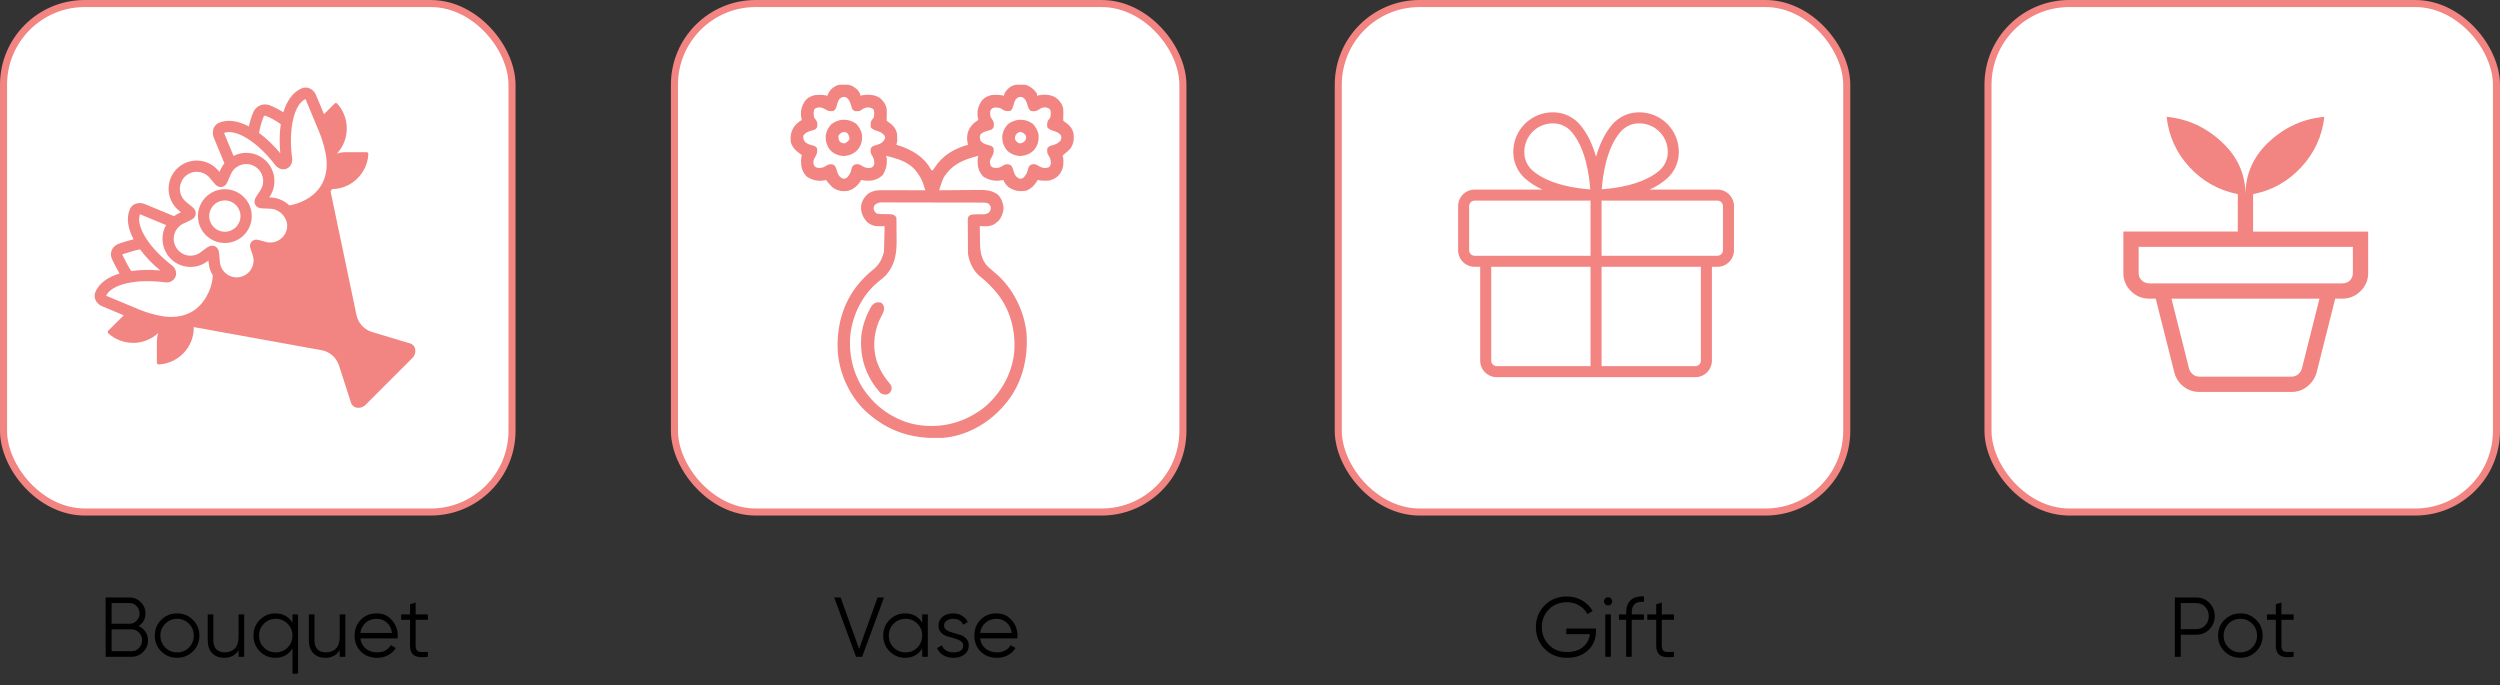 <svg width="354" height="97" viewBox="0 0 354 97" fill="none" xmlns="http://www.w3.org/2000/svg">
<rect x="0" y="0" width="354" height="97" fill="#333333" stroke="none"/>
<rect x="189.5" y="0.5" width="72" height="72" rx="11.5" fill="white" stroke="#F28482"/>
<rect x="281.5" y="0.5" width="72" height="72" rx="11.5" fill="white" stroke="#F28482"/>
<rect x="95.5" y="0.5" width="72" height="72" rx="11.5" fill="white" stroke="#F28482"/>
<g clip-path="url(#clip0_99_55)">
<path d="M120.721 12.201C121.197 12.478 121.649 12.844 121.81 13.388C121.821 13.446 121.832 13.503 121.844 13.563C121.895 13.547 121.946 13.532 121.999 13.516C122.863 13.329 123.821 13.374 124.578 13.856C125.067 14.274 125.439 14.777 125.555 15.418C125.577 15.843 125.57 16.263 125.555 16.688C125.555 16.817 125.555 16.946 125.555 17.078C125.709 17.23 125.709 17.23 125.915 17.353C126.484 17.753 126.876 18.241 127.02 18.934C127.073 19.99 127.073 19.99 126.922 20.496C127.017 20.526 127.11 20.555 127.208 20.586C129.115 21.194 130.8 22.168 131.804 23.969C131.853 24.038 131.853 24.038 131.902 24.11C131.967 24.11 132.031 24.11 132.098 24.11C132.223 23.945 132.223 23.945 132.348 23.731C133.484 21.988 135.109 21.048 137.078 20.496C137.055 20.416 137.055 20.416 137.031 20.335C136.853 19.526 136.933 18.759 137.371 18.055C137.699 17.59 138.056 17.271 138.543 16.981C138.52 16.901 138.52 16.901 138.496 16.82C138.291 15.892 138.459 15.133 138.958 14.347C139.334 13.843 139.789 13.6 140.398 13.465C140.985 13.42 141.587 13.39 142.156 13.563C142.166 13.506 142.177 13.45 142.187 13.392C142.334 12.911 142.728 12.54 143.13 12.253C143.842 11.881 144.701 11.858 145.465 12.083C146.042 12.343 146.504 12.731 146.844 13.27C146.844 13.367 146.844 13.463 146.844 13.563C146.894 13.547 146.944 13.532 146.995 13.516C147.833 13.336 148.727 13.362 149.472 13.802C150.028 14.214 150.423 14.73 150.555 15.418C150.577 15.843 150.57 16.263 150.555 16.688C150.555 16.817 150.555 16.946 150.555 17.078C150.709 17.23 150.709 17.23 150.915 17.353C151.484 17.753 151.876 18.241 152.02 18.934C152.107 19.755 152.026 20.406 151.531 21.082C151.255 21.366 150.961 21.616 150.652 21.864C150.588 21.928 150.523 21.992 150.457 22.059C150.489 22.156 150.521 22.252 150.555 22.352C150.608 23.052 150.597 23.677 150.262 24.305C150.229 24.365 150.197 24.425 150.164 24.487C149.825 25.035 149.312 25.342 148.705 25.537C148.458 25.582 148.224 25.587 147.973 25.586C147.883 25.587 147.792 25.587 147.698 25.587C147.437 25.575 147.196 25.535 146.941 25.477C146.907 25.535 146.873 25.592 146.837 25.652C146.444 26.281 146.073 26.648 145.409 26.972C144.455 27.17 143.681 27.067 142.864 26.537C142.473 26.242 142.276 25.905 142.059 25.477C141.988 25.492 141.918 25.507 141.846 25.524C140.866 25.703 140.092 25.527 139.245 25.019C138.671 24.411 138.431 23.754 138.434 22.932C138.433 22.829 138.433 22.728 138.433 22.622C138.445 22.352 138.445 22.352 138.543 22.059C136.461 22.59 134.898 23.209 133.674 25.062C133.464 25.433 133.339 25.831 133.208 26.235C133.186 26.303 133.163 26.371 133.14 26.441C133.085 26.608 133.031 26.775 132.977 26.942C133.062 26.941 133.146 26.94 133.232 26.939C134.032 26.931 134.833 26.925 135.633 26.921C136.044 26.919 136.455 26.916 136.867 26.912C137.265 26.907 137.662 26.906 138.06 26.905C138.211 26.904 138.361 26.903 138.513 26.9C139.554 26.886 140.537 26.924 141.369 27.631C141.819 28.135 142.064 28.808 142.107 29.481C142.069 30.117 141.835 30.744 141.43 31.233C141.348 31.299 141.265 31.366 141.18 31.434C141.102 31.504 141.022 31.575 140.941 31.647C140.445 31.998 139.982 32.043 139.385 32.032C139.264 32.03 139.142 32.029 139.017 32.027C138.925 32.024 138.833 32.022 138.738 32.02C138.742 32.527 138.749 33.033 138.759 33.54C138.762 33.712 138.764 33.885 138.765 34.057C138.776 35.468 138.867 36.724 139.91 37.782C140.248 38.09 140.599 38.383 140.949 38.677C143.406 40.739 145.018 43.973 145.354 47.151C145.611 50.838 144.715 54.481 142.254 57.313C142.185 57.394 142.115 57.475 142.044 57.558C139.92 59.989 136.81 61.723 133.562 62C129.635 62.194 126.271 61.34 123.211 58.778C123.142 58.72 123.072 58.662 123.001 58.604C120.512 56.497 118.918 53.176 118.637 49.947C118.411 46.342 119.307 42.831 121.701 40.047C122.342 39.324 122.998 38.675 123.757 38.078C124.521 37.432 124.948 36.601 125.164 35.633C125.179 35.356 125.189 35.081 125.195 34.804C125.198 34.685 125.198 34.685 125.201 34.563C125.207 34.309 125.213 34.056 125.219 33.802C125.224 33.629 125.228 33.457 125.231 33.285C125.242 32.864 125.252 32.442 125.262 32.02C125.169 32.022 125.076 32.024 124.98 32.026C124.796 32.028 124.796 32.028 124.609 32.03C124.488 32.032 124.367 32.033 124.242 32.035C123.63 32.007 123.214 31.791 122.747 31.41C122.146 30.675 121.849 30.06 121.941 29.09C122.073 28.399 122.39 27.893 122.918 27.43C123.523 27.038 124.053 26.929 124.771 26.93C124.838 26.93 124.906 26.93 124.976 26.93C125.199 26.93 125.422 26.931 125.645 26.932C125.8 26.932 125.954 26.932 126.109 26.932C126.517 26.933 126.924 26.934 127.331 26.935C127.746 26.936 128.162 26.936 128.578 26.937C129.393 26.938 130.208 26.94 131.023 26.942C130.949 26.709 130.875 26.477 130.8 26.245C130.77 26.148 130.77 26.148 130.737 26.048C130.537 25.433 130.238 24.921 129.852 24.403C129.8 24.331 129.747 24.26 129.693 24.187C128.658 22.892 127.001 22.436 125.457 22.059C125.489 22.156 125.521 22.252 125.555 22.352C125.641 23.282 125.477 23.979 124.999 24.775C124.417 25.326 123.767 25.589 122.973 25.586C122.883 25.587 122.792 25.587 122.698 25.587C122.437 25.575 122.196 25.535 121.941 25.477C121.893 25.559 121.845 25.642 121.795 25.727C121.362 26.369 120.757 26.881 119.988 27.039C119.276 27.133 118.656 27.013 118.035 26.649C117.618 26.303 117.279 25.912 116.961 25.477C116.907 25.492 116.853 25.507 116.797 25.524C115.853 25.735 115.057 25.506 114.245 25.019C113.673 24.414 113.431 23.758 113.434 22.938C113.433 22.837 113.433 22.737 113.433 22.632C113.443 22.391 113.474 22.191 113.543 21.961C113.492 21.925 113.441 21.89 113.39 21.854C112.754 21.396 112.172 20.903 111.98 20.106C111.882 19.241 112.004 18.575 112.507 17.863C112.81 17.487 113.129 17.227 113.543 16.981C113.527 16.927 113.512 16.874 113.496 16.82C113.291 15.892 113.459 15.133 113.958 14.347C114.334 13.843 114.789 13.6 115.398 13.465C115.985 13.42 116.587 13.39 117.156 13.563C117.179 13.494 117.2 13.426 117.224 13.355C117.512 12.724 117.905 12.376 118.529 12.09C119.26 11.862 120.022 11.885 120.721 12.201ZM118.832 14.061C118.627 14.397 118.531 14.774 118.425 15.151C118.328 15.419 118.265 15.545 118.035 15.711C117.521 15.782 117.258 15.736 116.82 15.461C116.42 15.217 116.143 15.163 115.681 15.252C115.476 15.315 115.476 15.315 115.289 15.516C115.169 15.926 115.186 16.276 115.301 16.688C115.367 16.768 115.434 16.849 115.502 16.932C115.748 17.248 115.734 17.461 115.733 17.851C115.68 18.11 115.609 18.191 115.398 18.348C115.174 18.43 115.174 18.43 114.922 18.494C114.402 18.64 114.046 18.765 113.738 19.227C113.738 19.66 113.784 19.852 114.074 20.179C114.409 20.427 114.775 20.521 115.177 20.616C115.425 20.701 115.535 20.776 115.691 20.985C115.776 21.604 115.631 21.915 115.312 22.439C115.164 22.718 115.152 22.92 115.203 23.231C115.295 23.479 115.344 23.593 115.582 23.716C116.11 23.841 116.411 23.817 116.881 23.537C116.969 23.482 116.969 23.482 117.059 23.426C117.426 23.218 117.621 23.214 118.035 23.328C118.347 23.563 118.404 23.827 118.505 24.195C118.678 24.735 118.801 25.009 119.305 25.282C119.609 25.322 119.609 25.322 119.891 25.184C120.327 24.787 120.462 24.41 120.597 23.843C120.684 23.587 120.745 23.484 120.965 23.328C121.322 23.217 121.488 23.203 121.833 23.356C121.928 23.413 122.021 23.471 122.118 23.53C122.61 23.793 122.894 23.87 123.432 23.723C123.656 23.588 123.712 23.476 123.797 23.231C123.821 22.776 123.753 22.431 123.498 22.053C123.237 21.659 123.255 21.451 123.309 20.985C123.534 20.668 123.812 20.614 124.176 20.514C124.718 20.342 124.979 20.211 125.262 19.715C125.343 19.466 125.343 19.466 125.262 19.227C124.939 18.789 124.605 18.66 124.105 18.512C123.806 18.417 123.532 18.279 123.309 18.055C123.254 17.622 123.226 17.284 123.498 16.932C123.564 16.851 123.631 16.771 123.699 16.688C123.814 16.276 123.831 15.926 123.711 15.516C123.436 15.256 123.221 15.231 122.849 15.208C122.406 15.237 122.104 15.472 121.746 15.711C121.557 15.741 121.557 15.741 121.355 15.742C121.289 15.743 121.223 15.744 121.154 15.746C120.899 15.698 120.826 15.626 120.672 15.418C120.575 15.151 120.575 15.151 120.488 14.844C120.331 14.352 120.228 14.047 119.793 13.758C119.376 13.671 119.122 13.739 118.832 14.061ZM143.832 14.061C143.627 14.397 143.531 14.774 143.425 15.151C143.328 15.419 143.266 15.546 143.035 15.711C142.406 15.784 142.193 15.674 141.668 15.321C141.295 15.227 140.948 15.167 140.579 15.295C140.356 15.447 140.29 15.555 140.203 15.809C140.18 16.244 140.222 16.592 140.502 16.932C140.748 17.248 140.734 17.461 140.733 17.851C140.68 18.11 140.609 18.191 140.398 18.348C140.17 18.434 140.17 18.434 139.916 18.5C139.51 18.609 139.166 18.71 138.854 19C138.682 19.337 138.739 19.551 138.836 19.91C139.122 20.266 139.386 20.378 139.818 20.502C140.48 20.693 140.48 20.693 140.691 20.985C140.776 21.604 140.631 21.915 140.312 22.439C140.164 22.718 140.152 22.92 140.203 23.231C140.295 23.479 140.344 23.593 140.582 23.716C141.11 23.841 141.411 23.817 141.881 23.537C141.969 23.482 141.969 23.482 142.059 23.426C142.426 23.218 142.621 23.214 143.035 23.328C143.347 23.563 143.404 23.827 143.505 24.195C143.678 24.735 143.801 25.009 144.305 25.282C144.609 25.322 144.609 25.322 144.891 25.184C145.327 24.787 145.462 24.41 145.597 23.843C145.684 23.587 145.745 23.484 145.965 23.328C146.322 23.217 146.488 23.203 146.833 23.356C146.928 23.413 147.021 23.471 147.118 23.53C147.61 23.793 147.894 23.87 148.432 23.723C148.656 23.588 148.712 23.476 148.797 23.231C148.821 22.776 148.753 22.431 148.498 22.053C148.237 21.659 148.255 21.451 148.309 20.985C148.521 20.698 148.732 20.637 149.071 20.557C149.554 20.42 149.83 20.287 150.164 19.91C150.302 19.575 150.302 19.575 150.262 19.227C149.957 18.78 149.602 18.659 149.105 18.512C148.806 18.417 148.532 18.279 148.309 18.055C148.254 17.622 148.226 17.284 148.498 16.932C148.564 16.851 148.631 16.771 148.699 16.688C148.814 16.276 148.831 15.926 148.711 15.516C148.438 15.258 148.235 15.219 147.865 15.195C147.507 15.237 147.263 15.409 146.962 15.598C146.607 15.784 146.358 15.765 145.965 15.711C145.65 15.484 145.591 15.207 145.488 14.844C145.331 14.352 145.228 14.047 144.793 13.758C144.376 13.671 144.122 13.739 143.832 14.061ZM123.895 28.992C123.724 29.225 123.697 29.338 123.711 29.627C123.825 29.951 123.904 30.059 124.187 30.262C124.543 30.318 124.896 30.317 125.256 30.317C126.494 30.323 126.494 30.323 126.922 30.75C126.933 30.905 126.937 31.06 126.939 31.214C126.941 31.364 126.941 31.364 126.943 31.515C126.943 31.623 126.944 31.732 126.945 31.844C126.946 31.955 126.946 32.067 126.947 32.182C126.949 32.419 126.95 32.657 126.951 32.894C126.952 33.252 126.957 33.612 126.961 33.971C126.975 35.934 126.748 37.552 125.36 39.059C125.044 39.362 124.7 39.63 124.359 39.905C122.097 41.759 120.697 44.619 120.398 47.51C120.142 50.612 121.004 53.726 123.032 56.12C123.124 56.226 123.216 56.329 123.309 56.434C123.354 56.485 123.398 56.535 123.445 56.588C125.209 58.549 127.896 59.985 130.535 60.242C130.598 60.248 130.661 60.255 130.726 60.262C133.882 60.565 136.818 59.66 139.324 57.728C141.659 55.799 143.246 53.051 143.601 50.022C143.88 46.922 143.082 43.818 141.082 41.395C140.399 40.6 139.677 39.842 138.846 39.2C137.859 38.431 137.289 37.239 137.078 36.024C137.068 35.845 137.063 35.667 137.062 35.489C137.062 35.384 137.061 35.28 137.06 35.171C137.059 35.004 137.059 35.004 137.059 34.832C137.058 34.717 137.058 34.601 137.057 34.482C137.056 34.238 137.055 33.993 137.055 33.749C137.054 33.375 137.051 33.001 137.048 32.626C137.047 32.389 137.047 32.153 137.046 31.915C137.045 31.803 137.044 31.691 137.042 31.575C137.043 31.471 137.043 31.366 137.043 31.26C137.043 31.122 137.043 31.122 137.042 30.982C137.085 30.705 137.148 30.622 137.371 30.457C137.659 30.361 137.846 30.349 138.146 30.349C138.286 30.347 138.286 30.347 138.43 30.345C138.627 30.342 138.823 30.342 139.021 30.343C139.534 30.342 139.534 30.342 139.989 30.137C140.22 29.875 140.301 29.715 140.301 29.365C140.203 29.09 140.143 28.967 139.91 28.797C139.587 28.689 139.348 28.687 139.007 28.686C138.879 28.685 138.751 28.685 138.619 28.684C138.478 28.684 138.335 28.684 138.193 28.684C138.044 28.683 137.895 28.683 137.745 28.682C137.339 28.681 136.934 28.68 136.527 28.68C136.273 28.679 136.021 28.679 135.767 28.679C134.974 28.677 134.18 28.676 133.387 28.676C132.471 28.675 131.555 28.674 130.639 28.671C129.931 28.669 129.224 28.668 128.516 28.667C128.093 28.667 127.67 28.667 127.247 28.665C126.849 28.663 126.451 28.663 126.054 28.664C125.907 28.664 125.762 28.664 125.616 28.663C125.417 28.661 125.217 28.662 125.018 28.663C124.906 28.663 124.795 28.663 124.68 28.663C124.347 28.703 124.164 28.795 123.895 28.992Z" fill="#F28482"/>
<path d="M124.773 42.859C125.071 43.119 125.155 43.267 125.196 43.66C125.157 44.109 125.015 44.389 124.798 44.775C123.785 46.698 123.507 48.862 124.09 50.965C124.489 52.21 125.101 53.267 125.951 54.261C126.18 54.548 126.286 54.726 126.263 55.097C126.124 55.507 126.033 55.645 125.652 55.848C125.259 55.895 125.008 55.864 124.676 55.652C124.494 55.452 124.327 55.256 124.163 55.042C124.116 54.981 124.069 54.92 124.021 54.857C122.311 52.596 121.678 49.944 122.009 47.145C122.19 46.057 122.532 45.049 123.016 44.062C123.062 43.965 123.062 43.965 123.11 43.866C123.509 43.089 123.886 42.645 124.773 42.859Z" fill="#F28482"/>
<path d="M146.178 17.481C146.644 17.899 147 18.562 147.066 19.184C147.094 20.033 146.937 20.636 146.376 21.285C145.823 21.813 145.262 22.016 144.512 22.101C143.829 22.069 143.155 21.822 142.651 21.357C142.084 20.713 141.892 20.074 141.923 19.22C142.007 18.588 142.291 18.017 142.742 17.567C143.815 16.786 145.064 16.738 146.178 17.481ZM143.816 19.129C143.703 19.413 143.703 19.413 143.719 19.715C143.895 20.02 144.02 20.166 144.347 20.301C144.676 20.301 144.827 20.204 145.086 20.008C145.299 19.688 145.343 19.597 145.281 19.227C145.037 18.904 144.896 18.757 144.494 18.683C144.137 18.752 144.026 18.834 143.816 19.129Z" fill="#F28482"/>
<path d="M121.178 17.481C121.644 17.899 122 18.562 122.066 19.184C122.094 20.033 121.937 20.636 121.376 21.285C120.823 21.813 120.262 22.016 119.512 22.101C118.829 22.069 118.155 21.822 117.651 21.357C117.084 20.713 116.892 20.074 116.923 19.22C117.007 18.588 117.291 18.017 117.742 17.567C118.815 16.786 120.064 16.738 121.178 17.481ZM118.719 19.227C118.719 19.576 118.744 19.801 118.938 20.093C119.168 20.241 119.324 20.288 119.597 20.301C119.938 20.142 120.071 20.031 120.281 19.715C120.266 19.372 120.219 19.178 120.018 18.897C119.799 18.719 119.799 18.719 119.507 18.683C119.097 18.758 118.956 18.888 118.719 19.227Z" fill="#F28482"/>
</g>
<path d="M121.216 93L118.12 84.6H119.032L121.648 91.884L124.264 84.6H125.176L122.08 93H121.216ZM130.586 87H131.378V93H130.586V91.824C130.034 92.704 129.226 93.144 128.162 93.144C127.306 93.144 126.574 92.84 125.966 92.232C125.366 91.624 125.066 90.88 125.066 90C125.066 89.12 125.366 88.376 125.966 87.768C126.574 87.16 127.306 86.856 128.162 86.856C129.226 86.856 130.034 87.296 130.586 88.176V87ZM126.542 91.692C126.998 92.148 127.558 92.376 128.222 92.376C128.886 92.376 129.446 92.148 129.902 91.692C130.358 91.228 130.586 90.664 130.586 90C130.586 89.336 130.358 88.776 129.902 88.32C129.446 87.856 128.886 87.624 128.222 87.624C127.558 87.624 126.998 87.856 126.542 88.32C126.086 88.776 125.858 89.336 125.858 90C125.858 90.664 126.086 91.228 126.542 91.692ZM133.679 88.572C133.679 88.844 133.799 89.06 134.039 89.22C134.279 89.38 134.571 89.504 134.915 89.592C135.259 89.68 135.603 89.78 135.947 89.892C136.291 89.996 136.583 90.176 136.823 90.432C137.063 90.68 137.183 91.008 137.183 91.416C137.183 91.928 136.979 92.344 136.571 92.664C136.171 92.984 135.651 93.144 135.011 93.144C134.435 93.144 133.943 93.016 133.535 92.76C133.135 92.504 132.855 92.172 132.695 91.764L133.367 91.368C133.479 91.68 133.679 91.928 133.967 92.112C134.263 92.288 134.611 92.376 135.011 92.376C135.403 92.376 135.731 92.3 135.995 92.148C136.259 91.988 136.391 91.744 136.391 91.416C136.391 91.144 136.271 90.928 136.031 90.768C135.791 90.608 135.499 90.484 135.155 90.396C134.811 90.308 134.467 90.212 134.123 90.108C133.779 89.996 133.487 89.816 133.247 89.568C133.007 89.312 132.887 88.98 132.887 88.572C132.887 88.084 133.079 87.676 133.463 87.348C133.855 87.02 134.347 86.856 134.939 86.856C135.427 86.856 135.855 86.968 136.223 87.192C136.591 87.408 136.863 87.704 137.039 88.08L136.379 88.464C136.147 87.904 135.667 87.624 134.939 87.624C134.595 87.624 134.299 87.708 134.051 87.876C133.803 88.036 133.679 88.268 133.679 88.572ZM141.1 86.856C141.988 86.856 142.704 87.172 143.248 87.804C143.8 88.428 144.076 89.168 144.076 90.024C144.076 90.112 144.068 90.236 144.052 90.396H138.784C138.864 91.004 139.12 91.488 139.552 91.848C139.992 92.2 140.532 92.376 141.172 92.376C141.628 92.376 142.02 92.284 142.348 92.1C142.684 91.908 142.936 91.66 143.104 91.356L143.8 91.764C143.536 92.188 143.176 92.524 142.72 92.772C142.264 93.02 141.744 93.144 141.16 93.144C140.216 93.144 139.448 92.848 138.856 92.256C138.264 91.664 137.968 90.912 137.968 90C137.968 89.104 138.26 88.356 138.844 87.756C139.428 87.156 140.18 86.856 141.1 86.856ZM141.1 87.624C140.476 87.624 139.952 87.812 139.528 88.188C139.112 88.556 138.864 89.036 138.784 89.628H143.26C143.18 88.996 142.936 88.504 142.528 88.152C142.12 87.8 141.644 87.624 141.1 87.624Z" fill="black"/>
<rect x="0.5" y="0.5" width="72" height="72" rx="11.5" fill="white" stroke="#F28482"/>
<path d="M31.838 26.79C30.828 26.79 29.859 27.192 29.145 27.906C28.43 28.62 28.029 29.589 28.029 30.599C28.029 31.61 28.43 32.578 29.145 33.293C29.859 34.007 30.828 34.408 31.838 34.408C32.849 34.408 33.817 34.007 34.532 33.293C35.246 32.578 35.647 31.61 35.647 30.599C35.647 29.589 35.246 28.62 34.532 27.906C33.817 27.192 32.849 26.79 31.838 26.79ZM29.623 30.599C29.623 30.012 29.856 29.448 30.272 29.033C30.687 28.617 31.251 28.384 31.838 28.384C32.426 28.384 32.989 28.617 33.405 29.033C33.82 29.448 34.054 30.012 34.054 30.599C34.054 31.187 33.82 31.75 33.405 32.166C32.989 32.581 32.426 32.815 31.838 32.815C31.251 32.815 30.687 32.581 30.272 32.166C29.856 31.75 29.623 31.187 29.623 30.599Z" fill="#F28482"/>
<path d="M45.879 16.173L44.751 13.465C44.604 13.101 44.342 12.796 44.005 12.595C43.821 12.483 43.613 12.415 43.399 12.398C43.184 12.38 42.968 12.412 42.768 12.493C41.398 13.054 40.58 14.396 40.123 15.902C39.511 15.514 38.866 15.183 38.194 14.912C37.757 14.736 37.267 14.74 36.832 14.922C36.397 15.104 36.051 15.449 35.869 15.884L35.867 15.887C35.596 16.546 35.386 17.218 35.236 17.902C33.864 17.178 32.359 16.821 31.008 17.384C30.809 17.468 30.632 17.597 30.491 17.76C30.35 17.924 30.249 18.118 30.195 18.327C30.091 18.702 30.123 19.11 30.268 19.48L31.778 23.121C31.572 23.375 31.398 23.654 31.26 23.95C31.193 24.095 31.133 24.228 31.08 24.352L30.879 24.117C30.516 23.698 30.07 23.358 29.568 23.121C29.067 22.884 28.522 22.753 27.967 22.738C27.413 22.723 26.861 22.824 26.348 23.034C25.834 23.244 25.37 23.559 24.985 23.958L24.982 23.961C24.604 24.357 24.312 24.826 24.122 25.339C23.933 25.852 23.85 26.399 23.88 26.945C23.91 27.491 24.051 28.026 24.296 28.515C24.54 29.005 24.882 29.439 25.301 29.791L25.623 30.056C25.49 30.119 25.344 30.191 25.184 30.271C24.992 30.368 24.807 30.48 24.633 30.607L20.494 28.891L20.48 28.886C20.113 28.738 19.709 28.713 19.327 28.814C19.118 28.868 18.924 28.969 18.76 29.11C18.597 29.251 18.468 29.428 18.384 29.627C17.818 30.985 18.181 32.501 18.915 33.881C18.189 34.059 17.485 34.289 17.093 34.416L16.95 34.464C16.561 34.587 16.121 34.842 15.88 35.309C15.619 35.812 15.682 36.37 15.941 36.875L16.09 37.172C16.306 37.602 16.596 38.176 16.927 38.734C15.412 39.188 14.058 40.005 13.493 41.386C13.412 41.586 13.38 41.801 13.398 42.016C13.415 42.231 13.483 42.438 13.595 42.622C13.786 42.952 14.098 43.218 14.465 43.368L17.526 44.643L17.431 44.736L15.327 46.824C15.216 46.935 15.231 47.094 15.343 47.206C17.348 49.007 20.446 49.007 22.414 47.145C22.287 47.541 22.218 47.958 22.212 48.385V51.35C22.212 51.493 22.34 51.621 22.483 51.605C25.224 51.461 27.439 49.198 27.439 46.409L27.408 46.309L45.535 49.587C46.103 49.69 46.632 49.945 47.067 50.326C47.501 50.706 47.824 51.197 48.001 51.747L49.658 56.88C49.849 57.82 51.029 58.059 51.794 57.294L58.36 50.728C59.125 49.963 58.886 48.784 57.946 48.593L52.681 47.012C52.133 46.847 51.638 46.537 51.251 46.115C50.863 45.693 50.596 45.174 50.479 44.613L46.813 27.118C46.882 27.007 46.948 26.892 47.011 26.774C49.778 26.749 52.015 24.543 52.159 21.818C52.175 21.674 52.047 21.547 51.904 21.547H48.939C48.528 21.553 48.12 21.618 47.728 21.739L47.725 21.722C49.561 19.754 49.554 16.675 47.76 14.678C47.711 14.625 47.644 14.594 47.572 14.591C47.5 14.588 47.43 14.613 47.377 14.662L45.879 16.173ZM31.749 18.892C31.739 18.866 31.733 18.84 31.73 18.813C32.559 18.53 33.7 18.786 35.05 19.633C36.422 20.493 37.821 21.854 38.95 23.337C39.308 23.805 39.934 24.149 40.586 23.881C41.24 23.614 41.442 22.928 41.362 22.347C41.108 20.496 41.133 18.538 41.495 16.949C41.849 15.4 42.47 14.41 43.251 14.021L43.277 14.069L45.269 18.853L45.27 18.855C45.792 20.128 46.275 22.053 46.262 23.163V23.177C46.276 25.914 44.811 27.689 42.548 28.636C42.015 28.854 41.484 29.002 40.955 29.08C40.319 28.468 39.499 28.084 38.623 27.989C38.455 27.973 38.287 27.961 38.119 27.952L38.172 27.875C38.479 27.422 38.689 26.91 38.79 26.372C38.891 25.833 38.88 25.28 38.759 24.746C38.637 24.212 38.407 23.709 38.083 23.267C37.759 22.826 37.348 22.456 36.874 22.179C36.299 21.846 35.65 21.662 34.986 21.644C34.321 21.626 33.663 21.774 33.07 22.076L31.749 18.892ZM29.566 37.373C29.637 37.974 29.838 38.523 30.136 39C30.094 39.745 29.925 40.477 29.636 41.164C28.689 43.427 26.914 44.894 24.177 44.879H24.161C23.053 44.894 21.128 44.409 19.855 43.888H19.853L15.075 41.896H15.07L15.023 41.869C15.41 41.088 16.4 40.466 17.949 40.112C19.536 39.751 21.495 39.727 23.345 39.978C23.964 40.066 24.599 39.8 24.848 39.185C25.093 38.576 24.829 37.945 24.338 37.569C22.856 36.44 21.493 35.039 20.633 33.667C19.786 32.317 19.53 31.174 19.813 30.347C19.837 30.351 19.863 30.357 19.893 30.366L23.514 31.869C22.829 33.097 22.813 34.658 23.626 35.949C23.917 36.413 24.302 36.811 24.755 37.118C25.208 37.425 25.72 37.635 26.258 37.734C26.796 37.834 27.349 37.82 27.882 37.695C28.415 37.57 28.916 37.335 29.354 37.006L29.513 36.885C29.528 37.034 29.545 37.196 29.566 37.373ZM36.683 18.821C36.811 18.031 37.029 17.252 37.34 16.499C37.36 16.452 37.398 16.413 37.445 16.393C37.493 16.372 37.546 16.37 37.595 16.388L37.598 16.389C38.37 16.7 39.095 17.1 39.759 17.577C39.568 18.888 39.555 20.318 39.684 21.7C38.802 20.625 37.794 19.658 36.683 18.821ZM18.585 38.377C18.186 37.79 17.826 37.071 17.53 36.485L17.359 36.15C17.34 36.114 17.325 36.075 17.313 36.035C17.351 36.011 17.392 35.992 17.436 35.98L17.579 35.932C18.11 35.761 19.039 35.46 19.826 35.309C20.662 36.417 21.627 37.421 22.7 38.302C21.33 38.167 19.949 38.194 18.585 38.377ZM36.078 23.558C37.268 24.25 37.63 25.831 36.852 26.98L36.699 27.203C36.505 27.49 36.339 27.735 36.237 27.917C36.144 28.07 36.08 28.239 36.049 28.416C36.022 28.584 36.043 28.757 36.11 28.914C36.176 29.071 36.285 29.206 36.425 29.303C36.592 29.414 36.784 29.481 36.983 29.498C37.11 29.514 37.257 29.517 37.389 29.52L37.48 29.522C37.746 29.528 38.068 29.536 38.473 29.574C39.737 29.694 40.876 31.025 40.633 32.368V32.373C40.573 32.696 40.448 33.002 40.265 33.275C40.083 33.547 39.846 33.78 39.57 33.957C39.295 34.135 38.986 34.255 38.662 34.309C38.339 34.363 38.007 34.35 37.689 34.271C37.399 34.2 37.187 34.137 37.004 34.085L36.763 34.016C36.643 33.982 36.52 33.957 36.396 33.941H36.392C36.241 33.923 36.088 33.943 35.947 33.998C35.806 34.054 35.681 34.145 35.584 34.262C35.47 34.406 35.404 34.582 35.395 34.765C35.392 34.859 35.401 34.954 35.421 35.046C35.447 35.164 35.491 35.29 35.525 35.38L35.565 35.49C35.633 35.678 35.718 35.906 35.808 36.212C36.2 37.534 35.378 38.922 34.026 39.223C33.702 39.294 33.366 39.297 33.041 39.23C32.715 39.164 32.407 39.031 32.136 38.838C31.865 38.646 31.637 38.4 31.467 38.114C31.297 37.829 31.188 37.511 31.148 37.181C31.114 36.895 31.087 36.608 31.067 36.321L31.045 36.053C31.035 35.908 31.016 35.765 30.987 35.623C30.945 35.4 30.836 35.195 30.675 35.036C30.556 34.928 30.412 34.852 30.256 34.815C30.1 34.778 29.937 34.782 29.782 34.826C29.617 34.875 29.461 34.95 29.32 35.049C29.095 35.203 28.874 35.364 28.659 35.532L28.394 35.731C28.133 35.928 27.834 36.068 27.515 36.143C27.197 36.218 26.866 36.226 26.544 36.166C26.223 36.107 25.917 35.981 25.647 35.797C25.376 35.613 25.147 35.374 24.974 35.097C24.795 34.817 24.677 34.502 24.627 34.174C24.577 33.845 24.597 33.51 24.684 33.189C24.771 32.869 24.925 32.57 25.134 32.312C25.344 32.054 25.605 31.843 25.902 31.692C26.192 31.546 26.404 31.449 26.59 31.363C26.698 31.314 26.804 31.264 26.906 31.214C27.022 31.157 27.165 31.085 27.288 30.996C27.502 30.849 27.652 30.625 27.707 30.371C27.731 30.234 27.726 30.093 27.691 29.958C27.655 29.823 27.591 29.697 27.503 29.589C27.408 29.471 27.301 29.364 27.184 29.268C27.092 29.191 26.987 29.106 26.871 29.013L26.812 28.966C26.671 28.855 26.51 28.723 26.327 28.57C26.075 28.358 25.869 28.097 25.722 27.802C25.575 27.508 25.49 27.186 25.472 26.857C25.454 26.528 25.504 26.199 25.618 25.89C25.732 25.581 25.909 25.299 26.136 25.061C26.367 24.822 26.646 24.633 26.954 24.507C27.262 24.381 27.593 24.321 27.926 24.33C28.259 24.339 28.586 24.418 28.887 24.56C29.188 24.703 29.456 24.906 29.674 25.158L30.069 25.627L30.098 25.663C30.195 25.781 30.289 25.893 30.369 25.982C30.448 26.075 30.563 26.199 30.699 26.294C30.831 26.389 31.142 26.565 31.532 26.443C31.769 26.364 31.968 26.202 32.093 25.987C32.163 25.866 32.225 25.74 32.278 25.611C32.31 25.54 32.342 25.463 32.374 25.381C32.46 25.174 32.56 24.932 32.704 24.624C32.843 24.322 33.044 24.051 33.294 23.831C33.544 23.61 33.837 23.444 34.154 23.344C34.472 23.243 34.807 23.21 35.139 23.247C35.47 23.283 35.79 23.389 36.078 23.556" fill="#F28482"/>
<path d="M311.441 53.333H324.476C324.837 53.333 325.143 53.229 325.393 53.021C325.643 52.813 325.823 52.556 325.934 52.25L328.435 42.292H307.483L309.983 52.25C310.095 52.556 310.275 52.813 310.525 53.021C310.775 53.229 311.08 53.333 311.441 53.333ZM311.441 55.5C310.598 55.5 309.853 55.249 309.205 54.746C308.558 54.243 308.122 53.587 307.897 52.779L305.251 42.292H330.666L328.021 52.779C327.795 53.559 327.359 54.207 326.712 54.724C326.065 55.241 325.319 55.5 324.474 55.5H311.441ZM304.335 40.125H331.667C332.112 40.125 332.473 39.987 332.751 39.709C333.028 39.432 333.167 39.084 333.167 38.665V34.956H302.833V38.665C302.833 39.081 302.979 39.428 303.271 39.705C303.563 39.984 303.917 40.123 304.333 40.123M317.959 27.582C317.959 24.637 319.077 22.13 321.313 20.06C323.549 17.99 326.153 16.816 329.126 16.539C328.82 19.262 327.735 21.634 325.871 23.656C324.008 25.679 321.731 26.957 319.04 27.491V32.791H335.333V38.667C335.333 39.664 334.971 40.517 334.248 41.228C333.524 41.939 332.664 42.293 331.667 42.29H304.333C303.336 42.29 302.476 41.936 301.752 41.228C301.028 40.52 300.667 39.666 300.667 38.665V32.789H316.873V27.491C314.187 26.957 311.911 25.686 310.046 23.678C308.181 21.67 307.097 19.292 306.792 16.543C309.736 16.821 312.333 18.001 314.583 20.086C316.834 22.169 317.959 24.669 317.959 27.587" fill="#F28482"/>
<path d="M243.188 26.844H233.58C234.475 26.448 235.307 25.922 236.047 25.281C236.56 24.825 236.974 24.267 237.261 23.643C237.549 23.02 237.705 22.343 237.719 21.656C237.741 20.895 237.607 20.138 237.326 19.43C237.045 18.722 236.622 18.08 236.084 17.541C235.545 17.003 234.903 16.58 234.195 16.299C233.487 16.018 232.73 15.884 231.969 15.906C231.282 15.92 230.605 16.076 229.982 16.364C229.358 16.651 228.8 17.065 228.344 17.578C227.189 18.881 226.463 20.578 226 22.205C225.541 20.578 224.814 18.885 223.656 17.578C223.2 17.065 222.642 16.651 222.018 16.364C221.395 16.076 220.718 15.92 220.031 15.906C219.27 15.884 218.513 16.018 217.805 16.299C217.097 16.58 216.455 17.003 215.916 17.541C215.378 18.08 214.955 18.722 214.674 19.43C214.393 20.138 214.259 20.895 214.281 21.656C214.295 22.343 214.451 23.02 214.739 23.643C215.026 24.267 215.44 24.825 215.953 25.281C216.693 25.922 217.525 26.448 218.42 26.844H208.812C208.191 26.844 207.595 27.091 207.155 27.53C206.716 27.97 206.469 28.566 206.469 29.188V35.438C206.469 36.059 206.716 36.655 207.155 37.095C207.595 37.534 208.191 37.781 208.812 37.781H209.594V51.062C209.594 51.684 209.841 52.28 210.28 52.72C210.72 53.159 211.316 53.406 211.938 53.406H240.062C240.684 53.406 241.28 53.159 241.72 52.72C242.159 52.28 242.406 51.684 242.406 51.062V37.781H243.188C243.809 37.781 244.405 37.534 244.845 37.095C245.284 36.655 245.531 36.059 245.531 35.438V29.188C245.531 28.566 245.284 27.97 244.845 27.53C244.405 27.091 243.809 26.844 243.188 26.844ZM229.516 18.613C229.831 18.261 230.216 17.977 230.646 17.78C231.076 17.583 231.543 17.477 232.016 17.469H232.135C232.673 17.469 233.205 17.578 233.701 17.788C234.196 17.997 234.645 18.304 235.02 18.69C235.394 19.076 235.688 19.533 235.883 20.035C236.079 20.536 236.171 21.072 236.156 21.609C236.148 22.082 236.042 22.549 235.845 22.979C235.648 23.409 235.364 23.794 235.012 24.109C232.65 26.199 228.553 26.689 226.809 26.803C226.93 25.072 227.418 20.984 229.516 18.613ZM215.844 21.609C215.829 21.072 215.921 20.536 216.117 20.035C216.312 19.533 216.606 19.076 216.98 18.69C217.355 18.304 217.804 17.997 218.299 17.788C218.795 17.578 219.327 17.469 219.865 17.469H219.984C220.457 17.477 220.924 17.583 221.354 17.78C221.784 17.977 222.169 18.261 222.484 18.613C224.576 20.975 225.064 25.072 225.178 26.817C223.441 26.703 219.344 26.213 216.975 24.123C216.623 23.805 216.341 23.417 216.146 22.985C215.952 22.552 215.849 22.084 215.844 21.609ZM208.031 35.438V29.188C208.031 28.98 208.114 28.782 208.26 28.635C208.407 28.489 208.605 28.406 208.812 28.406H225.219V36.219H208.812C208.605 36.219 208.407 36.136 208.26 35.99C208.114 35.843 208.031 35.645 208.031 35.438ZM211.156 51.062V37.781H225.219V51.844H211.938C211.73 51.844 211.532 51.761 211.385 51.615C211.239 51.468 211.156 51.27 211.156 51.062ZM240.844 51.062C240.844 51.27 240.761 51.468 240.615 51.615C240.468 51.761 240.27 51.844 240.062 51.844H226.781V37.781H240.844V51.062ZM243.969 35.438C243.969 35.645 243.886 35.843 243.74 35.99C243.593 36.136 243.395 36.219 243.188 36.219H226.781V28.406H243.188C243.395 28.406 243.593 28.489 243.74 28.635C243.886 28.782 243.969 28.98 243.969 29.188V35.438Z" fill="#F28482"/>
<path d="M19.616 88.644C20.024 88.82 20.348 89.088 20.588 89.448C20.836 89.8 20.96 90.204 20.96 90.66C20.96 91.308 20.732 91.86 20.276 92.316C19.82 92.772 19.268 93 18.62 93H14.96V84.6H18.344C18.968 84.6 19.5 84.824 19.94 85.272C20.38 85.712 20.6 86.24 20.6 86.856C20.6 87.64 20.272 88.236 19.616 88.644ZM18.344 85.392H15.8V88.32H18.344C18.736 88.32 19.068 88.18 19.34 87.9C19.62 87.612 19.76 87.264 19.76 86.856C19.76 86.456 19.62 86.112 19.34 85.824C19.068 85.536 18.736 85.392 18.344 85.392ZM18.62 92.208C19.036 92.208 19.388 92.06 19.676 91.764C19.972 91.46 20.12 91.092 20.12 90.66C20.12 90.236 19.972 89.872 19.676 89.568C19.388 89.264 19.036 89.112 18.62 89.112H15.8V92.208H18.62ZM27.309 92.244C26.701 92.844 25.957 93.144 25.077 93.144C24.197 93.144 23.449 92.844 22.833 92.244C22.225 91.636 21.921 90.888 21.921 90C21.921 89.112 22.225 88.368 22.833 87.768C23.449 87.16 24.197 86.856 25.077 86.856C25.957 86.856 26.701 87.16 27.309 87.768C27.925 88.368 28.233 89.112 28.233 90C28.233 90.888 27.925 91.636 27.309 92.244ZM23.397 91.692C23.853 92.148 24.413 92.376 25.077 92.376C25.741 92.376 26.301 92.148 26.757 91.692C27.213 91.228 27.441 90.664 27.441 90C27.441 89.336 27.213 88.776 26.757 88.32C26.301 87.856 25.741 87.624 25.077 87.624C24.413 87.624 23.853 87.856 23.397 88.32C22.941 88.776 22.713 89.336 22.713 90C22.713 90.664 22.941 91.228 23.397 91.692ZM33.783 87H34.575V93H33.783V92.064C33.335 92.784 32.663 93.144 31.767 93.144C31.039 93.144 30.463 92.924 30.039 92.484C29.623 92.036 29.415 91.436 29.415 90.684V87H30.207V90.684C30.207 91.22 30.347 91.636 30.627 91.932C30.915 92.228 31.319 92.376 31.839 92.376C32.415 92.376 32.883 92.196 33.243 91.836C33.603 91.468 33.783 90.904 33.783 90.144V87ZM41.41 87H42.202V95.4H41.41V91.824C40.858 92.704 40.05 93.144 38.986 93.144C38.13 93.144 37.398 92.84 36.79 92.232C36.19 91.624 35.89 90.88 35.89 90C35.89 89.12 36.19 88.376 36.79 87.768C37.398 87.16 38.13 86.856 38.986 86.856C40.05 86.856 40.858 87.296 41.41 88.176V87ZM37.366 91.692C37.822 92.148 38.382 92.376 39.046 92.376C39.71 92.376 40.27 92.148 40.726 91.692C41.182 91.228 41.41 90.664 41.41 90C41.41 89.336 41.182 88.776 40.726 88.32C40.27 87.856 39.71 87.624 39.046 87.624C38.382 87.624 37.822 87.856 37.366 88.32C36.91 88.776 36.682 89.336 36.682 90C36.682 90.664 36.91 91.228 37.366 91.692ZM48.103 87H48.895V93H48.103V92.064C47.655 92.784 46.983 93.144 46.087 93.144C45.359 93.144 44.783 92.924 44.359 92.484C43.943 92.036 43.735 91.436 43.735 90.684V87H44.527V90.684C44.527 91.22 44.667 91.636 44.947 91.932C45.235 92.228 45.639 92.376 46.159 92.376C46.735 92.376 47.203 92.196 47.563 91.836C47.923 91.468 48.103 90.904 48.103 90.144V87ZM53.343 86.856C54.23 86.856 54.947 87.172 55.49 87.804C56.042 88.428 56.319 89.168 56.319 90.024C56.319 90.112 56.31 90.236 56.294 90.396H51.026C51.106 91.004 51.362 91.488 51.794 91.848C52.234 92.2 52.775 92.376 53.414 92.376C53.87 92.376 54.263 92.284 54.59 92.1C54.926 91.908 55.178 91.66 55.346 91.356L56.042 91.764C55.779 92.188 55.419 92.524 54.962 92.772C54.507 93.02 53.986 93.144 53.403 93.144C52.459 93.144 51.691 92.848 51.099 92.256C50.507 91.664 50.211 90.912 50.211 90C50.211 89.104 50.502 88.356 51.087 87.756C51.67 87.156 52.422 86.856 53.343 86.856ZM53.343 87.624C52.718 87.624 52.194 87.812 51.77 88.188C51.355 88.556 51.106 89.036 51.026 89.628H55.502C55.422 88.996 55.178 88.504 54.77 88.152C54.362 87.8 53.886 87.624 53.343 87.624ZM60.583 87.768H58.855V91.404C58.855 91.732 58.919 91.968 59.047 92.112C59.175 92.248 59.367 92.32 59.623 92.328C59.879 92.328 60.199 92.32 60.583 92.304V93C59.742 93.128 59.111 93.068 58.687 92.82C58.27 92.572 58.062 92.1 58.062 91.404V87.768H56.803V87H58.062V85.56L58.855 85.32V87H60.583V87.768Z" fill="black"/>
<path d="M225.988 89.004V89.436C225.988 90.476 225.616 91.356 224.872 92.076C224.128 92.788 223.132 93.144 221.884 93.144C220.612 93.144 219.56 92.724 218.728 91.884C217.896 91.044 217.48 90.016 217.48 88.8C217.48 87.584 217.896 86.556 218.728 85.716C219.56 84.876 220.612 84.456 221.884 84.456C222.66 84.456 223.372 84.644 224.02 85.02C224.668 85.396 225.168 85.896 225.52 86.52L224.776 86.952C224.512 86.44 224.12 86.032 223.6 85.728C223.08 85.424 222.508 85.272 221.884 85.272C220.836 85.272 219.98 85.612 219.316 86.292C218.652 86.972 218.32 87.808 218.32 88.8C218.32 89.792 218.652 90.628 219.316 91.308C219.98 91.988 220.836 92.328 221.884 92.328C222.828 92.328 223.584 92.092 224.152 91.62C224.72 91.14 225.044 90.532 225.124 89.796H221.788V89.004H225.988ZM228.113 85.56C228.001 85.672 227.865 85.728 227.705 85.728C227.545 85.728 227.409 85.672 227.297 85.56C227.185 85.448 227.129 85.312 227.129 85.152C227.129 84.992 227.185 84.856 227.297 84.744C227.409 84.632 227.545 84.576 227.705 84.576C227.865 84.576 228.001 84.632 228.113 84.744C228.225 84.856 228.281 84.992 228.281 85.152C228.281 85.312 228.225 85.448 228.113 85.56ZM227.309 93V87H228.101V93H227.309ZM232.781 85.224C232.197 85.176 231.761 85.276 231.473 85.524C231.193 85.772 231.053 86.184 231.053 86.76V87H232.781V87.768H231.053V93H230.261V87.768H229.241V87H230.261V86.76C230.261 85.976 230.477 85.384 230.909 84.984C231.349 84.576 231.973 84.4 232.781 84.456V85.224ZM237.04 87.768H235.312V91.404C235.312 91.732 235.376 91.968 235.504 92.112C235.632 92.248 235.824 92.32 236.08 92.328C236.336 92.328 236.656 92.32 237.04 92.304V93C236.2 93.128 235.568 93.068 235.144 92.82C234.728 92.572 234.52 92.1 234.52 91.404V87.768H233.26V87H234.52V85.56L235.312 85.32V87H237.04V87.768Z" fill="black"/>
<path d="M310.96 84.6C311.712 84.6 312.34 84.852 312.844 85.356C313.348 85.86 313.6 86.488 313.6 87.24C313.6 87.992 313.348 88.62 312.844 89.124C312.34 89.628 311.712 89.88 310.96 89.88H308.8V93H307.96V84.6H310.96ZM310.96 89.088C311.48 89.088 311.908 88.916 312.244 88.572C312.588 88.22 312.76 87.776 312.76 87.24C312.76 86.704 312.588 86.264 312.244 85.92C311.908 85.568 311.48 85.392 310.96 85.392H308.8V89.088H310.96ZM319.466 92.244C318.858 92.844 318.114 93.144 317.234 93.144C316.354 93.144 315.606 92.844 314.99 92.244C314.382 91.636 314.078 90.888 314.078 90C314.078 89.112 314.382 88.368 314.99 87.768C315.606 87.16 316.354 86.856 317.234 86.856C318.114 86.856 318.858 87.16 319.466 87.768C320.082 88.368 320.39 89.112 320.39 90C320.39 90.888 320.082 91.636 319.466 92.244ZM315.554 91.692C316.01 92.148 316.57 92.376 317.234 92.376C317.898 92.376 318.458 92.148 318.914 91.692C319.37 91.228 319.598 90.664 319.598 90C319.598 89.336 319.37 88.776 318.914 88.32C318.458 87.856 317.898 87.624 317.234 87.624C316.57 87.624 316.01 87.856 315.554 88.32C315.098 88.776 314.87 89.336 314.87 90C314.87 90.664 315.098 91.228 315.554 91.692ZM324.778 87.768H323.05V91.404C323.05 91.732 323.114 91.968 323.242 92.112C323.37 92.248 323.562 92.32 323.818 92.328C324.074 92.328 324.394 92.32 324.778 92.304V93C323.938 93.128 323.306 93.068 322.882 92.82C322.466 92.572 322.258 92.1 322.258 91.404V87.768H320.998V87H322.258V85.56L323.05 85.32V87H324.778V87.768Z" fill="black"/>
<defs>
<clipPath id="clip0_99_55">
<rect width="50" height="50" fill="white" transform="translate(107 12)"/>
</clipPath>
</defs>
</svg>

